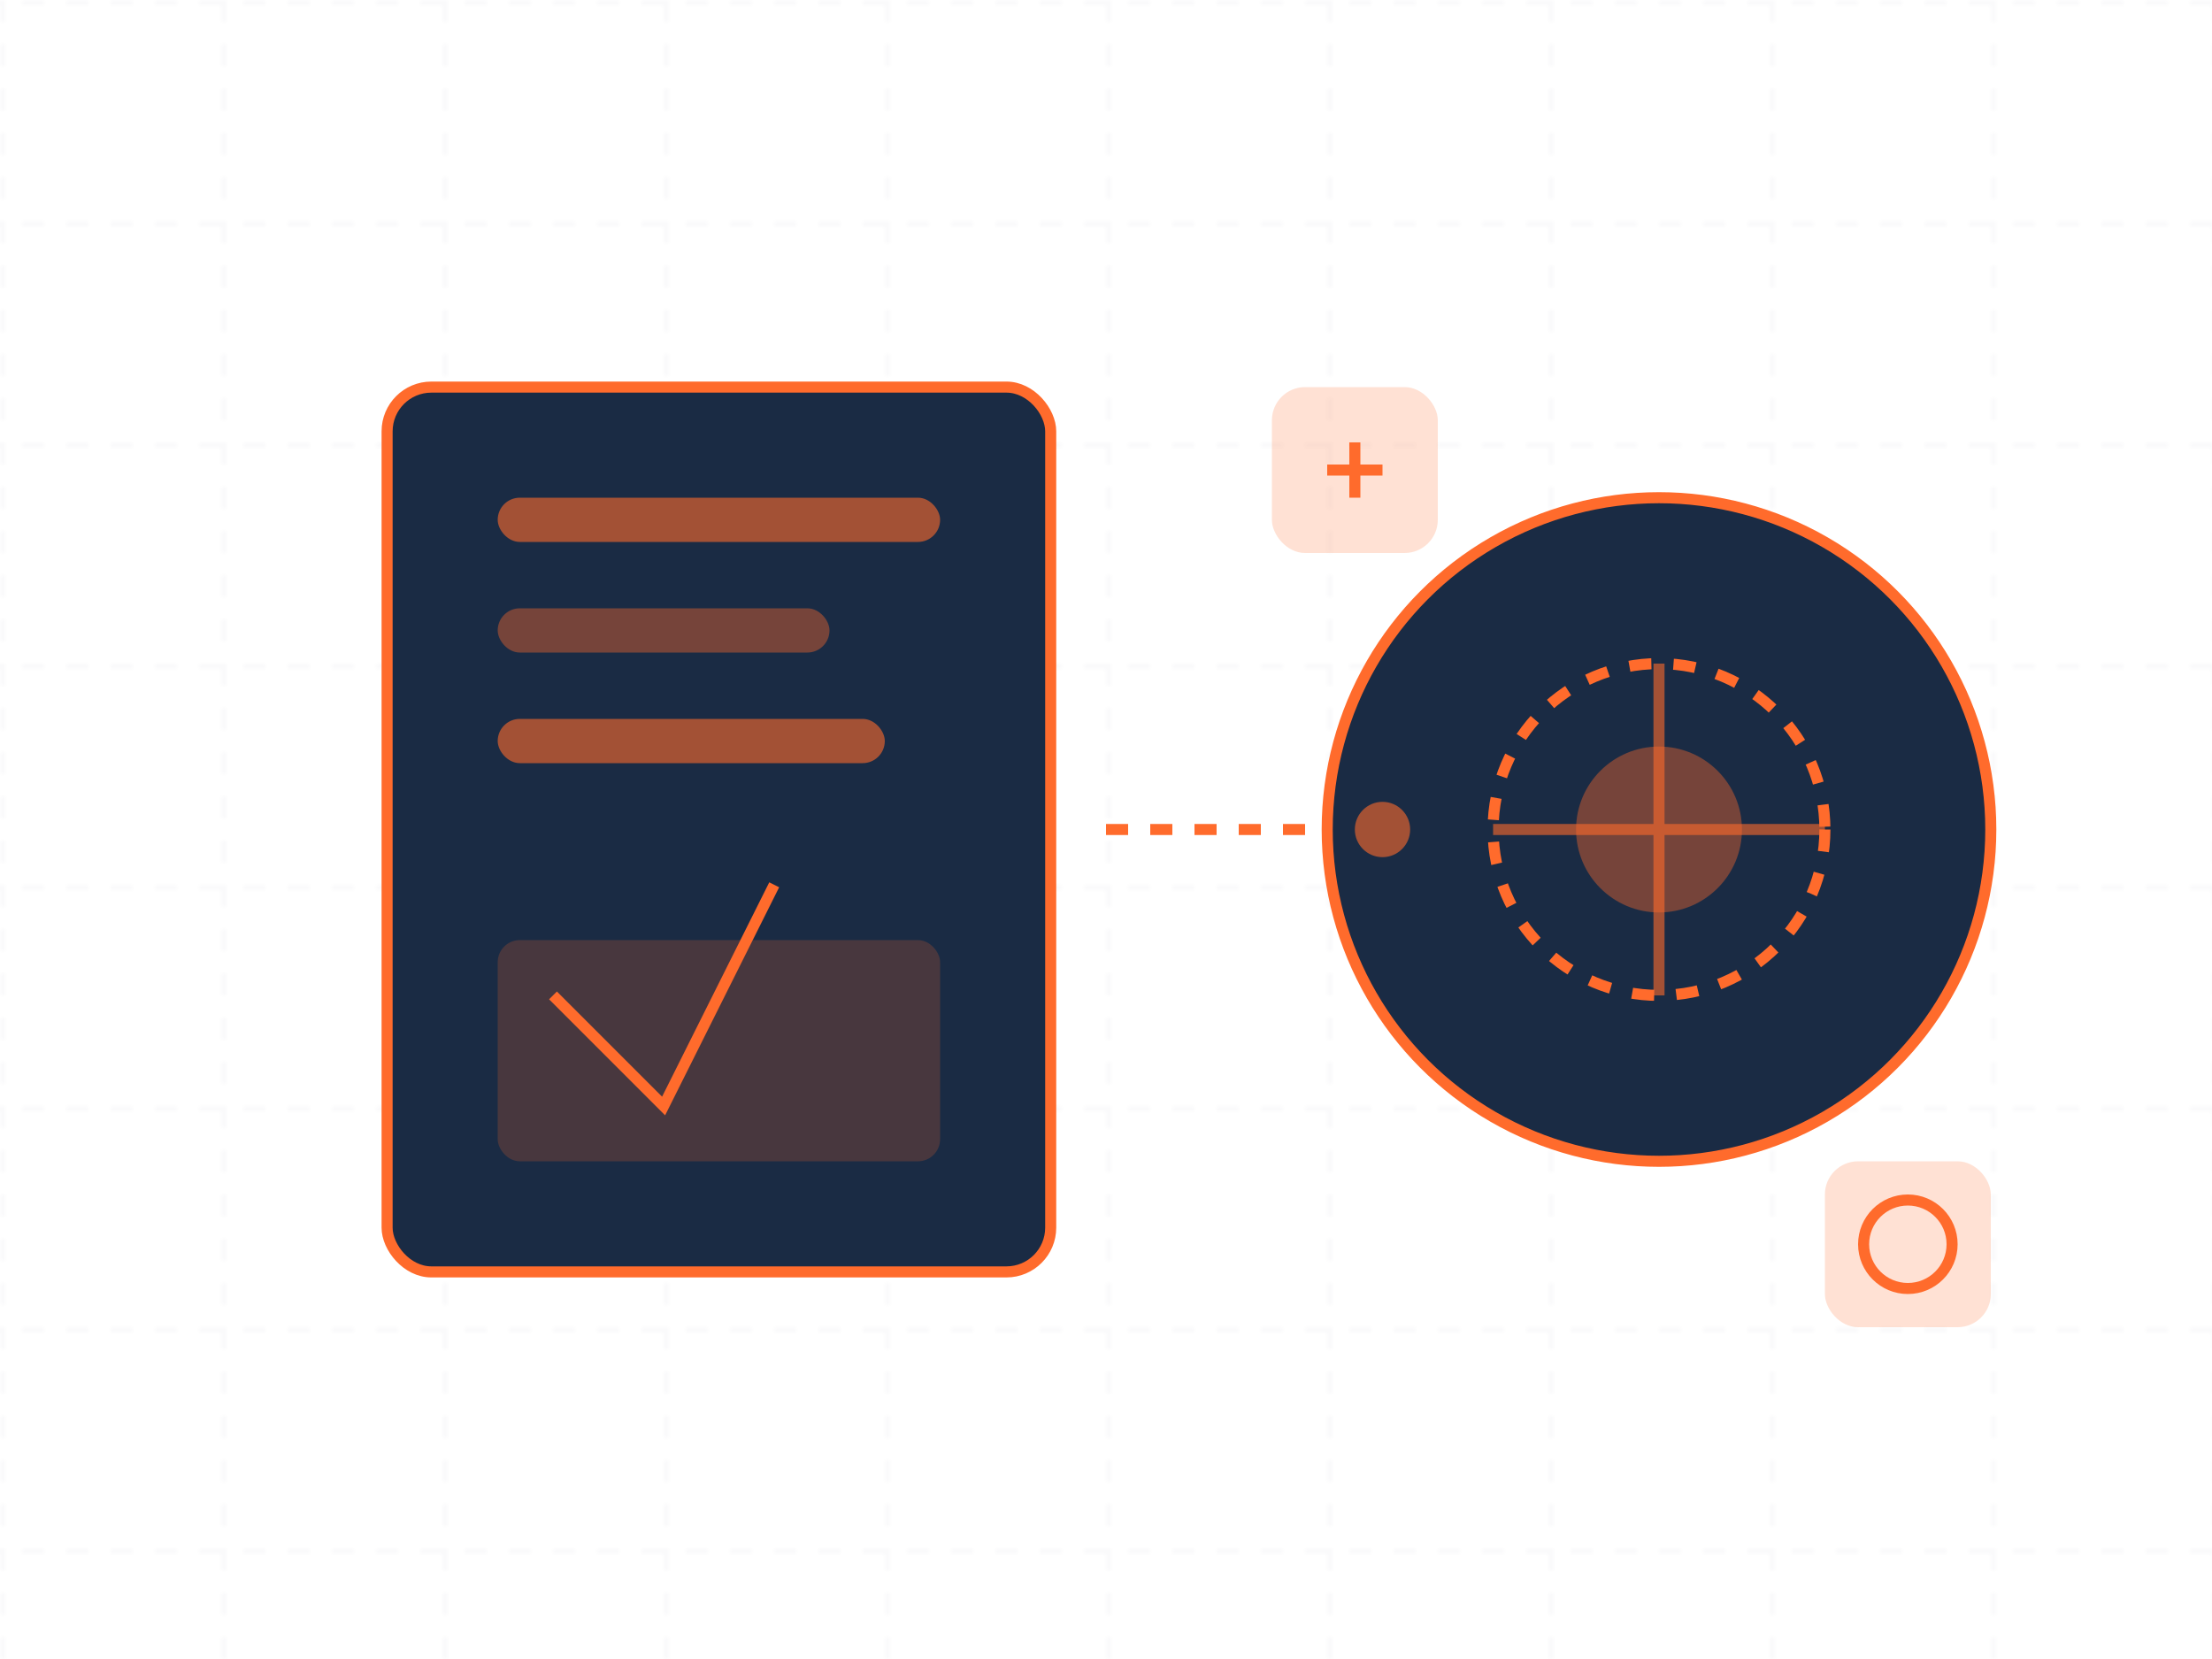 <svg width="400" height="300" viewBox="0 0 400 300" fill="none" xmlns="http://www.w3.org/2000/svg">
  <!-- Background Grid -->
  <defs>
    <pattern id="grid" x="0" y="0" width="40" height="40" patternUnits="userSpaceOnUse">
      <path d="M 40 0 L 0 0 0 40" fill="none" stroke="#243B61" stroke-width="0.5" stroke-dasharray="4 4"/>
    </pattern>
  </defs>
  <rect width="400" height="300" fill="url(#grid)" opacity="0.1"/>

  <!-- Main Elements -->
  <g transform="translate(50, 30)">
    <!-- Document with Analysis -->
    <rect x="20" y="40" width="120" height="160" rx="8" fill="#1A2B44" stroke="#FF6B2C" stroke-width="2"/>
    <rect x="40" y="60" width="80" height="8" rx="4" fill="#FF6B2C" opacity="0.6"/>
    <rect x="40" y="80" width="60" height="8" rx="4" fill="#FF6B2C" opacity="0.4"/>
    <rect x="40" y="100" width="70" height="8" rx="4" fill="#FF6B2C" opacity="0.6"/>
    <rect x="40" y="140" width="80" height="40" rx="4" fill="#FF6B2C" opacity="0.2"/>
    <path d="M50 150 L70 170 L90 130" stroke="#FF6B2C" stroke-width="2" fill="none"/>

    <!-- Connection Lines -->
    <path d="M150 120 C 180 120, 180 120, 210 120" stroke="#FF6B2C" stroke-width="2" stroke-dasharray="4 4"/>

    <!-- Analysis Circle -->
    <circle cx="250" cy="120" r="60" fill="#1A2B44" stroke="#FF6B2C" stroke-width="2"/>
    <path d="M220 120 L280 120 M250 90 L250 150" stroke="#FF6B2C" stroke-width="2" opacity="0.6"/>
    <circle cx="250" cy="120" r="30" fill="none" stroke="#FF6B2C" stroke-width="2" stroke-dasharray="4 4"/>
    <circle cx="250" cy="120" r="15" fill="#FF6B2C" opacity="0.4"/>

    <!-- Floating Elements -->
    <g transform="translate(180, 40)">
      <rect width="30" height="30" rx="6" fill="#FF6B2C" opacity="0.2"/>
      <path d="M10 15 L20 15 M15 10 L15 20" stroke="#FF6B2C" stroke-width="2"/>
    </g>
    <g transform="translate(280, 180)">
      <rect width="30" height="30" rx="6" fill="#FF6B2C" opacity="0.2"/>
      <circle cx="15" cy="15" r="8" fill="none" stroke="#FF6B2C" stroke-width="2"/>
    </g>
  </g>

  <!-- Animated Pulse Effect -->
  <circle cx="250" cy="150" r="5" fill="#FF6B2C" opacity="0.6">
    <animate attributeName="r" values="5;10;5" dur="2s" repeatCount="indefinite"/>
    <animate attributeName="opacity" values="0.6;0.2;0.6" dur="2s" repeatCount="indefinite"/>
  </circle>
</svg> 